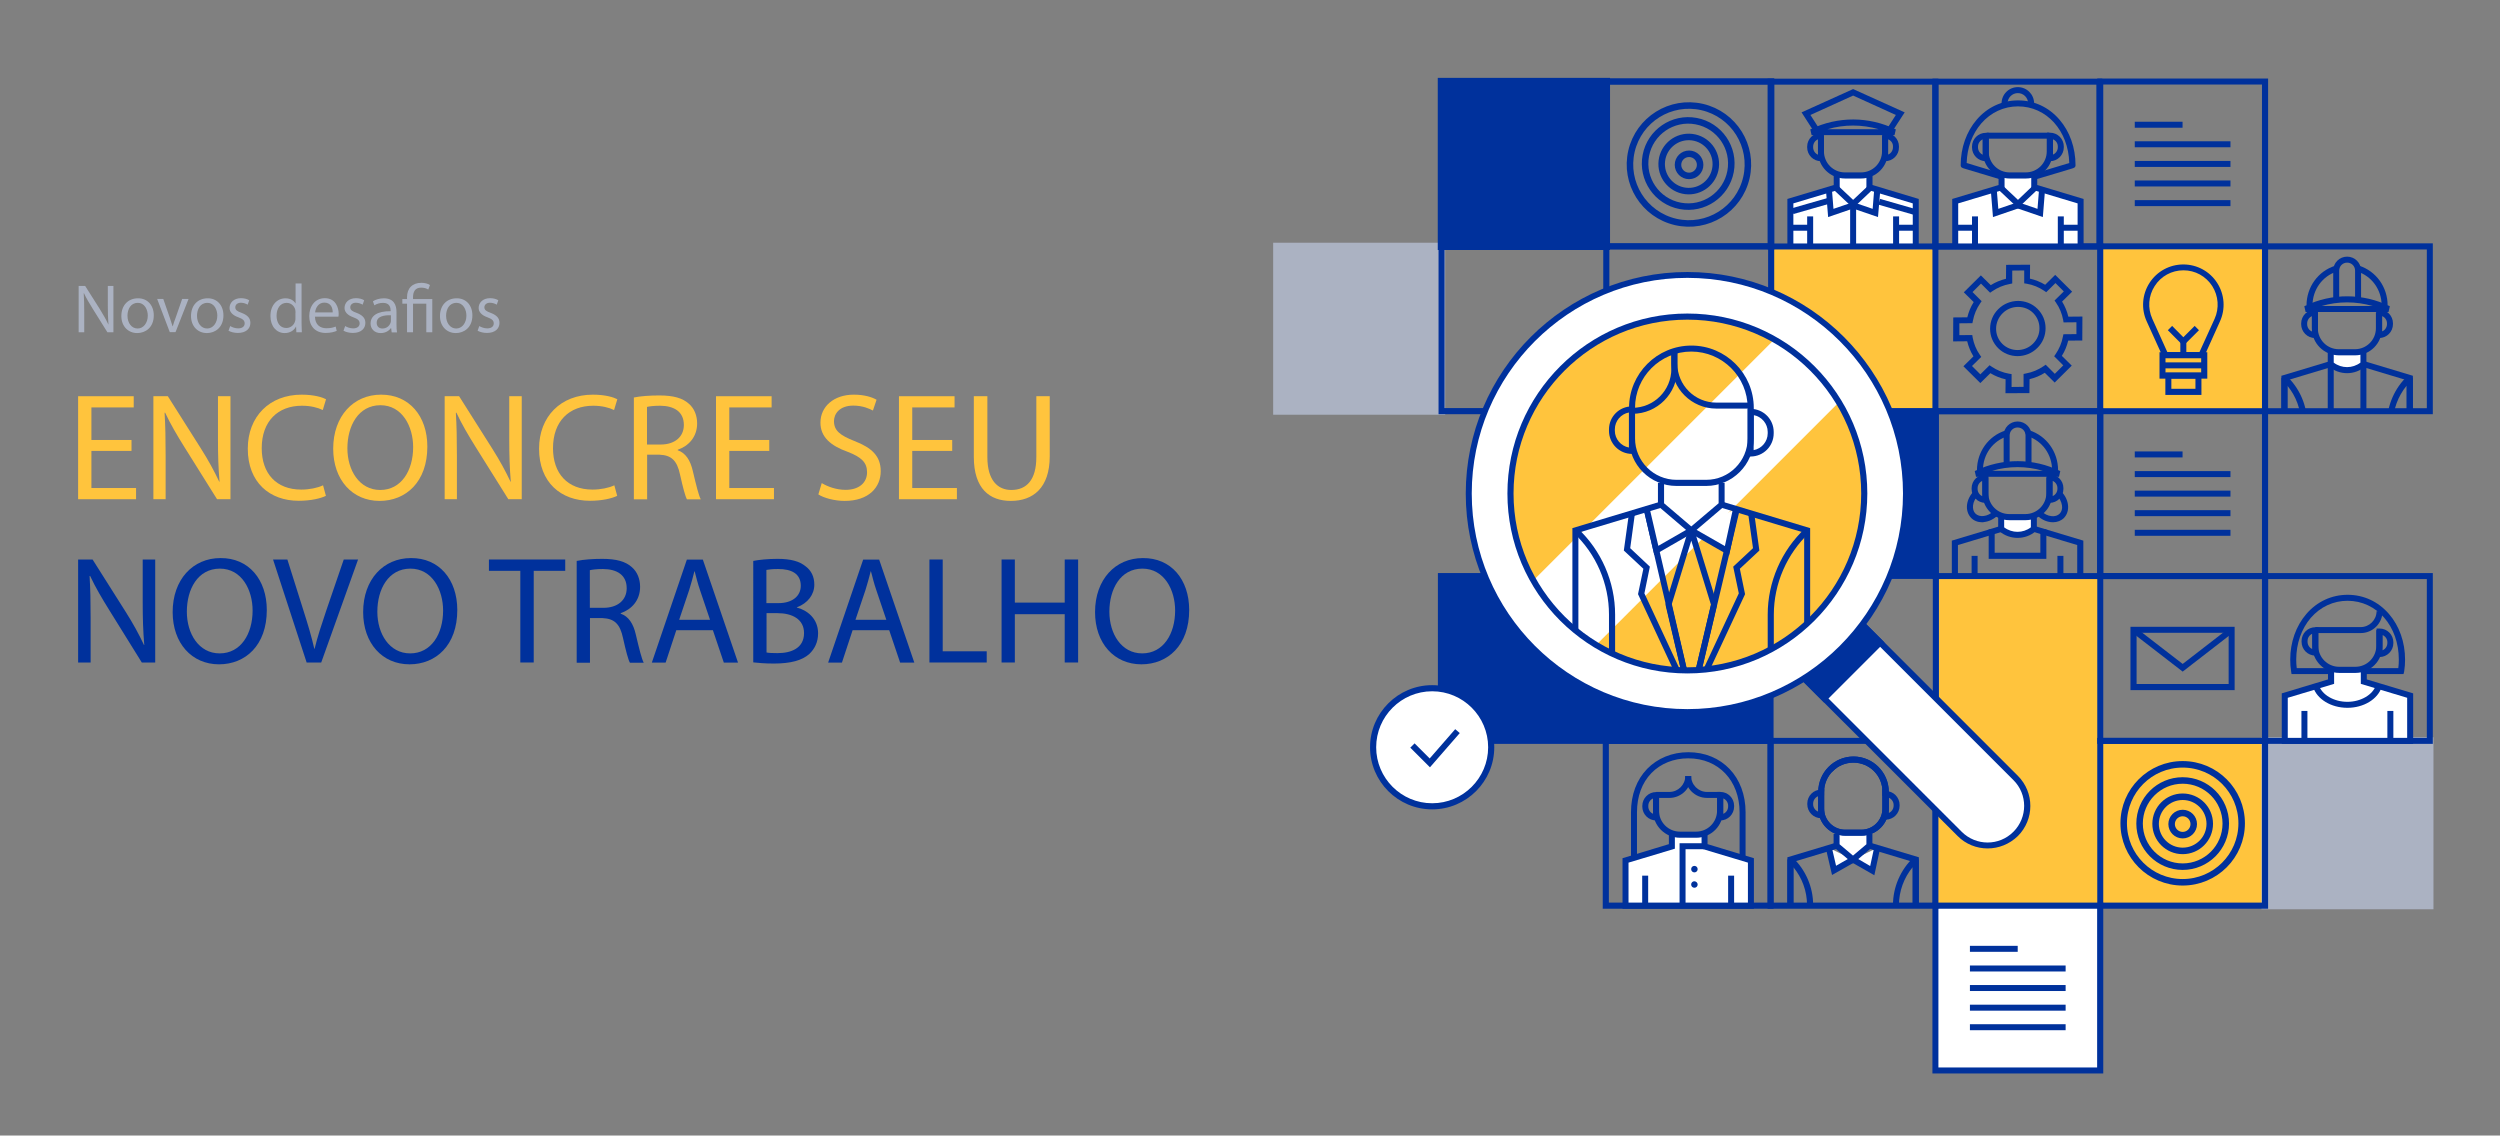 <?xml version="1.0" encoding="utf-8"?>
<!-- Generator: Adobe Illustrator 26.3.1, SVG Export Plug-In . SVG Version: 6.00 Build 0)  -->
<svg version="1.1" xmlns="http://www.w3.org/2000/svg" xmlns:xlink="http://www.w3.org/1999/xlink" x="0px" y="0px"
	 viewBox="0 0 1920 872.1" style="enable-background:new 0 0 1920 872.1;" xml:space="preserve">
<rect x="0" y="0" width="1920" height="872.1" fill="#808080" stroke="none"/>
<style type="text/css">
	.st0{fill:#FFC43D;}
	.st1{fill:#ABB2C2;}
	.st2{fill:#00319C;}
	.st3{fill:#FFFFFF;}
	.st4{fill:none;stroke:#00319C;stroke-width:5;stroke-miterlimit:10;}
	.st5{clip-path:url(#SVGID_00000163043992584199628770000016549284434043358618_);}
	.st6{clip-path:url(#SVGID_00000003797400899084375750000000665447192891367598_);}
	.st7{clip-path:url(#SVGID_00000052072247456583572290000009182152574913728129_);}
	.st8{clip-path:url(#SVGID_00000176018171044366516840000012091459545604602556_);}
	.st9{clip-path:url(#SVGID_00000068649070704049478630000011958742394485003663_);}
	.st10{clip-path:url(#SVGID_00000089567909552967424230000011756734460791297166_);}
	.st11{clip-path:url(#SVGID_00000149382067537714656270000011978859690164243616_);}
	.st12{clip-path:url(#SVGID_00000046299450354531250090000003593016810762266266_);}
</style>
<g id="BACKGROUND">
</g>
<g id="OBJECTS">
	<g>
		<polygon class="st0" points="1613,442.4 1486.7,442.3 1486.4,695.5 1739.5,695.5 1739.5,569 1613,569 		"/>
		<polygon class="st0" points="1359.8,189.3 1359.8,305.2 1359.8,315.8 1486.4,315.8 1486.4,189.3 		"/>
		<rect x="1613" y="189.3" class="st0" width="126.6" height="126.6"/>
		<g>
			
				<rect x="980.5" y="189.2" transform="matrix(6.123234e-17 -1 1 6.123234e-17 791.348 1296.293)" class="st1" width="126.6" height="126.6"/>
			<path class="st1" d="M1109.9,318.5H977.8V186.4h132.1V318.5z M983.3,313h121V192h-121V313z"/>
		</g>
		<g>
			
				<rect x="1739.5" y="569" transform="matrix(6.123234e-17 -1 1 6.123234e-17 1170.567 2435.083)" class="st1" width="126.6" height="126.6"/>
			<path class="st1" d="M1868.9,698.3h-132.1V566.2h132.1V698.3z M1742.3,692.8h121v-121h-121V692.8z"/>
		</g>
		<g>
			<rect x="1106.7" y="442.4" class="st2" width="253.1" height="126.6"/>
			<path class="st2" d="M1362.1,571.3h-257.8V440.1h257.8V571.3z M1109,566.7h248.5V444.7H1109V566.7z"/>
		</g>
		<g>
			
				<rect x="1360.2" y="315.8" transform="matrix(6.123234e-17 -1 1 6.123234e-17 1044.411 1802.496)" class="st2" width="126.6" height="126.6"/>
			<path class="st2" d="M1489.1,444.6h-131.2V313.4h131.2V444.6z M1362.5,440h121.9V318.1h-121.9V440z"/>
		</g>
		<g>
			
				<rect x="1107.1" y="62.6" transform="matrix(6.123234e-17 -1 1 6.123234e-17 1044.487 1296.293)" class="st2" width="126.6" height="126.6"/>
			<path class="st2" d="M1236.5,192h-132.3V59.8h132.3V192z M1110,186.3h120.9V65.5H1110V186.3z"/>
		</g>
		<g>
			<path class="st2" d="M1236,318.1h-131.2V186.9H1236V318.1z M1109.4,313.4h121.9V191.5h-121.9V313.4z"/>
		</g>
		<g>
			<polygon class="st2" points="1489.1,569 1484.4,569 1484.4,443.6 1357.9,358.3 1357.9,188.9 1362.6,188.9 1362.6,355.8 
				1489.1,441.1 			"/>
		</g>
	</g>
	<g>
		<g>
			<path class="st2" d="M1868.4,571.3h-131.2V440.1h131.2V571.3z M1741.9,566.7h121.9V444.7h-121.9V566.7z"/>
		</g>
		<g>
			<g>
				<path class="st2" d="M1845.9,517.7h-30.5v-4.6h26.5c0.3-2.2,0.4-4.3,0.4-6.5c0-25.7-16.9-45.2-39.4-45.2c0,0,0,0,0,0
					c-10.9,0-20.9,4.7-28.2,13.1c-7.2,8.4-11.2,19.8-11.2,32.1c0,2.1,0.1,4.3,0.4,6.5h26.5v4.6h-30.5l-0.3-2c-0.5-3-0.7-6.1-0.7-9.1
					c0-13.4,4.4-25.8,12.4-35.1c8.2-9.5,19.4-14.7,31.7-14.7c0,0,0,0,0,0c12.3,0,23.5,5.2,31.7,14.7c8,9.2,12.4,21.7,12.4,35.1
					c0,3-0.2,6.1-0.7,9.1L1845.9,517.7z"/>
			</g>
			<g>
				<polyline class="st3" points="1790.2,514.5 1790.2,523.5 1754.7,534.2 1754.7,569 1851,569 1851,534.2 1815.4,523.5 
					1815.4,514.5 				"/>
				<polygon class="st2" points="1853.3,571.3 1752.4,571.3 1752.4,532.5 1787.9,521.8 1787.9,514.5 1792.6,514.5 1792.6,525.2 
					1757,535.9 1757,566.7 1848.7,566.7 1848.7,535.9 1813.1,525.2 1813.1,514.5 1817.7,514.5 1817.7,521.8 1853.3,532.5 				"/>
			</g>
			<g>
				<g>
					<rect x="1767.5" y="546" class="st2" width="4.6" height="23"/>
				</g>
				<g>
					<rect x="1833.5" y="546" class="st2" width="4.6" height="23"/>
				</g>
			</g>
			<g>
				<path class="st2" d="M1809,516.8h-12.4c-11.5,0-20.8-9.3-20.8-20.8v-12.1h4.6V496c0,8.9,7.2,16.1,16.1,16.1h12.4
					c8.9,0,16.1-7.2,16.1-16.1v-12.1h4.6V496C1829.8,507.5,1820.5,516.8,1809,516.8z"/>
			</g>
			<g>
				<g>
					<path class="st2" d="M1780.5,503.5h-2.3c-5.9,0-10.6-4.8-10.6-10.6v-0.6c0-5.9,4.8-10.6,10.6-10.6h2.3V503.5z M1775.9,486.7
						c-2.2,0.9-3.7,3.1-3.7,5.6v0.6c0,2.5,1.5,4.7,3.7,5.6V486.7z"/>
				</g>
				<g>
					<path class="st2" d="M1827.5,504.6h-2.3v-21.9h2.3c5.9,0,10.6,4.8,10.6,10.6v0.6C1838.1,499.8,1833.3,504.6,1827.5,504.6z
						 M1829.8,487.7v11.7c2.2-0.9,3.7-3.1,3.7-5.6v-0.6C1833.5,490.8,1832,488.7,1829.8,487.7z"/>
				</g>
			</g>
			<g>
				<path class="st2" d="M1802.8,543.6c-12.5,0-23.4-6.6-26.4-16.1l4.4-1.4c2.4,7.5,11.6,12.9,22,12.9c10.3,0,19.6-5.4,22-12.9
					l4.4,1.4C1826.2,537,1815.3,543.6,1802.8,543.6z"/>
			</g>
			<g>
				<path class="st2" d="M1813,486.2h-34.8v-4.6h34.8c6.7,0,12.2-5.5,12.2-12.2h4.6C1829.8,478.7,1822.3,486.2,1813,486.2z"/>
			</g>
		</g>
	</g>
	<g>
		<g>
			<path class="st2" d="M1741.9,697.9h-131.2V566.7h131.2L1741.9,697.9z M1615.3,693.2h121.9l0-121.9h-121.9V693.2z"/>
		</g>
		<g>
			<g>
				<circle class="st4" cx="1676.3" cy="632.3" r="45.3"/>
				<circle class="st4" cx="1676.3" cy="632.5" r="33.1"/>
				<circle class="st4" cx="1676.3" cy="632.7" r="20.8"/>
				<circle class="st4" cx="1676.3" cy="632.9" r="8.5"/>
			</g>
		</g>
	</g>
	<g>
		<g>
			<path class="st2" d="M1741.9,571.3h-131.2V440.1h131.2V571.3z M1615.3,566.7h121.9V444.7h-121.9V566.7z"/>
		</g>
		<g>
			<g>
				<g>
					<g>
						<g>
							<g>
								<g>
									<g>
										<polygon class="st2" points="1676.3,515.8 1637.2,485.6 1640,481.9 1676.3,509.9 1712.5,481.9 1715.3,485.6 										"/>
									</g>
								</g>
							</g>
						</g>
					</g>
				</g>
				<g>
					<g>
						<g>
							<g>
								<path class="st2" d="M1716.2,530h-80v-48.6h80V530z M1640.9,525.3h70.7V486h-70.7V525.3z"/>
							</g>
						</g>
					</g>
				</g>
			</g>
		</g>
	</g>
	<g>
		<g>
			<path class="st2" d="M1868.4,318.1h-131.2l0-131.2h131.2V318.1z M1741.9,313.5h121.9V191.6h-121.9L1741.9,313.5z"/>
		</g>
		<g>
			<defs>
				<rect id="SVGID_1_" x="1739.5" y="189.3" width="126.6" height="126.6"/>
			</defs>
			<clipPath id="SVGID_00000092428661063031714120000018189863506814180254_">
				<use xlink:href="#SVGID_1_"  style="overflow:visible;"/>
			</clipPath>
			<g style="clip-path:url(#SVGID_00000092428661063031714120000018189863506814180254_);">
				<g>
					<path class="st2" d="M1853,363.6h-100.9v-75l50.5-15.2l50.5,15.2V363.6z M1756.7,359h91.7V292l-45.8-13.8l-45.8,13.8V359z"/>
				</g>
				<g>
					<g>
						<path class="st2" d="M1769.6,363.6h-15.2l-2.3-2.3v-71l3.9-1.7c10.1,9.5,15.9,22.8,15.9,36.7v36L1769.6,363.6z M1756.7,359
							h10.5v-33.7c0-10.7-3.8-21-10.5-29.1V359z"/>
					</g>
					<g>
						<path class="st2" d="M1850.7,363.6h-15.2l-2.3-2.3v-36c0-13.8,5.8-27.2,15.9-36.7l3.9,1.7v71L1850.7,363.6z M1837.8,359h10.5
							v-62.8c-6.7,8.1-10.5,18.5-10.5,29.1V359z"/>
					</g>
				</g>
				<g>
					<path class="st3" d="M1815.1,270.6v9l0,0c-7.3,6.2-17.9,6.2-25.2,0l0,0v-9"/>
					<path class="st2" d="M1802.6,286.6c-5,0-10-1.7-14.1-5.2l-0.8-0.7v-10.1h4.6v7.9c6.1,4.6,14.4,4.6,20.5,0v-7.9h4.6v10.1
						l-0.8,0.7C1812.6,284.8,1807.6,286.6,1802.6,286.6z"/>
				</g>
				<g>
					<path class="st2" d="M1808.7,272.9h-12.4c-11.5,0-20.8-9.3-20.8-20.8V240h4.6v12.1c0,8.9,7.2,16.1,16.1,16.1h12.4
						c8.9,0,16.1-7.2,16.1-16.1V240h4.6v12.1C1829.5,263.6,1820.2,272.9,1808.7,272.9z"/>
				</g>
				<g>
					<g>
						<path class="st2" d="M1780.2,259.6h-2.3c-5.9,0-10.6-4.8-10.6-10.6v-0.6c0-5.9,4.8-10.6,10.6-10.6h2.3V259.6z M1775.6,242.8
							c-2.2,0.9-3.7,3.1-3.7,5.6v0.6c0,2.5,1.5,4.7,3.7,5.6V242.8z"/>
					</g>
					<g>
						<path class="st2" d="M1827.2,259.6h-2.3v-21.9h2.3c5.9,0,10.6,4.8,10.6,10.6v0.6C1837.8,254.8,1833.1,259.6,1827.2,259.6z
							 M1829.5,242.8v11.7c2.2-0.9,3.7-3.1,3.7-5.6v-0.6C1833.2,245.8,1831.7,243.7,1829.5,242.8z"/>
					</g>
				</g>
				<g>
					<path class="st2" d="M1834.4,239.6h-63.7l-1-4.4l0.4-0.2c20.8-10,44.6-9.9,65.3,0.2L1834.4,239.6z M1783,235h39.1
						C1809.3,231.3,1795.8,231.3,1783,235z"/>
				</g>
				<g>
					<path class="st2" d="M1813.3,229.9h-4.6v-22.1c0-3.4-2.7-6.1-6.1-6.1s-6.1,2.7-6.1,6.1v22.1h-4.6v-22.1
						c0-5.9,4.8-10.7,10.7-10.7c5.9,0,10.7,4.8,10.7,10.7V229.9z"/>
				</g>
				<g>
					<polygon class="st2" points="1817.4,351.3 1787.7,351.3 1787.7,280.5 1792.3,280.5 1792.3,346.6 1812.8,346.6 1812.8,280.5 
						1817.4,280.5 					"/>
				</g>
				<g>
					<g>
						<path class="st2" d="M1776,234.6h-4.6c0-14.1,8.9-26.4,22-30.5l3.1-1l-0.1,3.4l-2.2,0l0.6,2C1783.6,212,1776,222.5,1776,234.6
							z"/>
					</g>
					<g>
						<path class="st2" d="M1833.7,234.6h-4.6c0-12.1-7.6-22.6-18.8-26.1l0.6-2h-2.2l0-0.2l0-3.2l3,0.9
							C1824.8,208.2,1833.7,220.4,1833.7,234.6z"/>
					</g>
				</g>
			</g>
		</g>
	</g>
	<g>
		<g>
			<path class="st2" d="M1615.3,318.1h-131.2V187h131.2V318.1z M1488.7,313.5h121.9V191.6h-121.9V313.5z"/>
		</g>
		<g>
			<g>
				<g>
					<path class="st2" d="M1540.2,302l0.1-10.7c-4.1-0.9-8-2.5-11.7-4.7l-7.7,7.6l-13-12.9l7.7-7.6c-2.2-3.6-3.8-7.5-4.8-11.6
						l-10.8,0.1l0.1-18.4l10.8-0.1c1-4.1,2.6-8.1,4.9-11.7l-7.6-7.5l13.1-13l7.6,7.5c3.6-2.3,7.6-3.9,11.7-4.9l0.1-10.7l18.4-0.1
						l-0.1,10.7c4.1,0.9,8,2.5,11.7,4.7l7.7-7.6l13,12.9l-7.7,7.6c2.2,3.6,3.8,7.5,4.8,11.6l10.8-0.1l-0.1,18.4l-10.8,0.1
						c-1,4.1-2.6,8.1-4.9,11.7l7.6,7.5l-13.1,13l-7.6-7.5c-3.6,2.3-7.6,3.9-11.7,4.9l-0.1,10.7L1540.2,302z M1528,280.5l1.6,1.1
						c4,2.7,8.6,4.6,13.4,5.4l1.9,0.3l0,9.9l9.2-0.1l0-9.9l1.9-0.4c4.9-0.9,9.4-2.8,13.5-5.6l1.6-1.1l7,7l6.5-6.5l-7-7l1.1-1.6
						c2.8-4.1,4.7-8.6,5.6-13.4l0.4-1.9l10-0.1l0-9.1l-9.9,0.1l-0.3-1.9c-0.9-4.8-2.7-9.3-5.5-13.3l-1.1-1.6l7.1-7l-6.4-6.4l-7.1,7
						l-1.6-1.1c-4-2.7-8.6-4.6-13.4-5.4l-1.9-0.3l0-9.9l-9.2,0.1l0,9.9l-1.9,0.4c-4.9,0.9-9.4,2.8-13.5,5.6l-1.6,1.1l-7-7l-6.5,6.5
						l7,7l-1.1,1.6c-2.8,4.1-4.7,8.6-5.6,13.4l-0.4,1.9l-10,0.1l0,9.1l9.9-0.1l0.3,1.9c0.9,4.8,2.7,9.3,5.5,13.3l1.1,1.6l-7.1,7
						l6.4,6.4L1528,280.5z M1549.5,273.5c-5.4,0-10.8-2-14.9-6.1c-4-4-6.2-9.2-6.2-14.9c0-5.7,2.2-11.1,6.3-15.1
						c8.3-8.3,21.9-8.4,30.1-0.2c4,4,6.2,9.2,6.2,14.9c0,5.7-2.2,11.1-6.3,15.1l0,0C1560.5,271.4,1555,273.5,1549.5,273.5z
						 M1549.9,235.7c-4.3,0-8.6,1.6-11.9,4.9c-3.2,3.2-5,7.4-5,11.9c0,4.4,1.7,8.5,4.8,11.6c6.5,6.4,17.1,6.3,23.6-0.2
						c3.2-3.2,5-7.4,4.9-11.9c0-4.4-1.7-8.5-4.8-11.6C1558.4,237.3,1554.2,235.7,1549.9,235.7z"/>
				</g>
			</g>
		</g>
	</g>
	<g>
		<g>
			<path class="st2" d="M1741.9,444.7h-131.2V313.5h131.2V444.7z M1615.3,440.1h121.9V318.1h-121.9V440.1z"/>
		</g>
		<g>
			<g>
				<rect x="1639.5" y="346.7" class="st2" width="36.7" height="4.6"/>
			</g>
			<g>
				<rect x="1639.5" y="391.8" class="st2" width="73.5" height="4.6"/>
			</g>
			<g>
				<rect x="1639.5" y="361.8" class="st2" width="73.5" height="4.6"/>
			</g>
			<g>
				<rect x="1639.5" y="406.9" class="st2" width="73.5" height="4.6"/>
			</g>
			<g>
				<rect x="1639.5" y="376.8" class="st2" width="73.5" height="4.6"/>
			</g>
		</g>
	</g>
	<g>
		<g>
			<path class="st2" d="M1741.9,191.5h-131.2V60.3h131.2V191.5z M1615.3,186.9h121.9V64.9h-121.9V186.9z"/>
		</g>
		<g>
			<g>
				<rect x="1639.5" y="93.5" class="st2" width="36.7" height="4.6"/>
			</g>
			<g>
				<rect x="1639.5" y="138.6" class="st2" width="73.5" height="4.6"/>
			</g>
			<g>
				<rect x="1639.5" y="108.5" class="st2" width="73.5" height="4.6"/>
			</g>
			<g>
				<rect x="1639.5" y="153.7" class="st2" width="73.5" height="4.6"/>
			</g>
			<g>
				<rect x="1639.5" y="123.6" class="st2" width="73.5" height="4.6"/>
			</g>
		</g>
	</g>
	<g>
		<g>
			<rect x="1486.4" y="695.5" class="st3" width="126.6" height="126.6"/>
			<path class="st2" d="M1615.3,824.4h-131.2V693.2h131.2V824.4z M1488.7,819.8h121.9V697.9h-121.9V819.8z"/>
		</g>
		<g>
			<g>
				<rect x="1512.9" y="726.4" class="st2" width="36.7" height="4.6"/>
			</g>
			<g>
				<rect x="1512.9" y="771.6" class="st2" width="73.5" height="4.6"/>
			</g>
			<g>
				<rect x="1512.9" y="741.5" class="st2" width="73.5" height="4.6"/>
			</g>
			<g>
				<rect x="1512.9" y="786.6" class="st2" width="73.5" height="4.6"/>
			</g>
			<g>
				<rect x="1512.9" y="756.5" class="st2" width="73.5" height="4.6"/>
			</g>
		</g>
	</g>
	<g>
		<g>
			<path class="st2" d="M1362.6,191.5h-131.2V60.3h131.2V191.5z M1236,186.9h121.9V64.9H1236V186.9z"/>
		</g>
		<g>
			<path class="st2" d="M1362.6,191.5h-131.2V60.3h131.2V191.5z M1236,186.9h121.9V64.9H1236V186.9z"/>
		</g>
		<g>
			<g>
				
					<ellipse transform="matrix(0.225 -0.974 0.974 0.225 882.603 1361.474)" class="st4" cx="1297.2" cy="125.9" rx="45.3" ry="45.3"/>
				
					<ellipse transform="matrix(0.185 -0.983 0.983 0.185 932.598 1377.39)" class="st4" cx="1297.2" cy="126.1" rx="33.1" ry="33.1"/>
				
					<ellipse transform="matrix(0.12 -0.993 0.993 0.12 1015.776 1398.93)" class="st4" cx="1297.2" cy="126.4" rx="20.8" ry="20.8"/>
				<circle class="st4" cx="1297.2" cy="126.6" r="8.5"/>
			</g>
		</g>
	</g>
	<g>
		<g>
			<path class="st2" d="M1488.7,697.9h-131.2V566.7h131.2V697.9z M1362.1,693.2h121.9V571.3h-121.9V693.2z"/>
		</g>
		<g>
			<defs>
				<rect id="SVGID_00000087409323079116170400000004279641582536171924_" x="1359.8" y="569" width="126.6" height="126.6"/>
			</defs>
			<clipPath id="SVGID_00000139986853893758618060000017017431734701348266_">
				<use xlink:href="#SVGID_00000087409323079116170400000004279641582536171924_"  style="overflow:visible;"/>
			</clipPath>
			<g style="clip-path:url(#SVGID_00000139986853893758618060000017017431734701348266_);">
				<g>
					<g>
						<polyline class="st3" points="1423.1,660.2 1408.6,668.5 1404.6,651.2 						"/>
						<polygon class="st2" points="1407,672 1402.3,651.8 1406.8,650.7 1410.1,664.9 1422,658.1 1424.3,662.2 						"/>
					</g>
					<g>
						<polyline class="st3" points="1423.1,660.2 1437.9,668.6 1441.7,651.2 						"/>
						<polygon class="st2" points="1439.5,672.2 1422,662.2 1424.3,658.1 1436.3,665.1 1439.4,650.7 1443.9,651.7 						"/>
					</g>
				</g>
				<g>
					<path class="st2" d="M1473.6,733.4h-100.9v-75l50.5-15.2l50.5,15.2V733.4z M1377.3,728.8h91.7v-66.9l-45.8-13.8l-45.8,13.8
						V728.8z"/>
				</g>
				<g>
					<g>
						<path class="st2" d="M1390.1,733.4H1375l-2.3-2.3v-71l3.9-1.7c10.1,9.5,15.9,22.8,15.9,36.7v36L1390.1,733.4z M1377.3,728.8
							h10.5v-33.7c0-10.7-3.8-21-10.5-29.1V728.8z"/>
					</g>
					<g>
						<path class="st2" d="M1471.3,733.4h-15.2l-2.3-2.3v-36c0-13.8,5.8-27.2,15.9-36.7l3.9,1.7v71L1471.3,733.4z M1458.4,728.8
							h10.5V666c-6.7,8.1-10.5,18.5-10.5,29.1V728.8z"/>
					</g>
				</g>
				<g>
					<polyline class="st3" points="1435.7,640.4 1435.7,649.4 1423.1,660.2 1410.5,649.4 1410.5,640.4 					"/>
					<polygon class="st2" points="1423.1,663.2 1408.2,650.5 1408.2,640.4 1412.8,640.4 1412.8,648.4 1423.1,657.1 1433.4,648.4 
						1433.4,640.4 1438,640.4 1438,650.5 					"/>
				</g>
				<g>
					<path class="st2" d="M1429.7,641.8h-12.4c-11.5,0-20.9-9.4-20.9-20.9v-12.8c0-14.9,12.2-27.1,27.1-27.1
						c14.9,0,27.1,12.2,27.1,27.1v12.8C1450.5,632.5,1441.2,641.8,1429.7,641.8z M1423.4,585.7c-12.4,0-22.5,10.1-22.5,22.5v12.8
						c0,9,7.3,16.2,16.2,16.2h12.4c9,0,16.2-7.3,16.2-16.2v-12.8C1445.9,595.8,1435.8,585.7,1423.4,585.7z"/>
				</g>
				<g>
					<g>
						<path class="st2" d="M1401,628.4h-2.3c-5.9,0-10.7-4.8-10.7-10.7v-0.6c0-5.9,4.8-10.7,10.7-10.7h2.3V628.4z M1396.3,611.5
							c-2.2,0.9-3.8,3.1-3.8,5.6v0.6c0,2.5,1.6,4.7,3.8,5.6V611.5z"/>
					</g>
					<g>
						<path class="st2" d="M1448.2,629.5h-2.3v-22h2.3c5.9,0,10.7,4.8,10.7,10.7v0.6C1458.9,624.7,1454.1,629.5,1448.2,629.5z
							 M1450.5,612.6v11.8c2.2-0.9,3.8-3.1,3.8-5.6v-0.6C1454.3,615.7,1452.7,613.5,1450.5,612.6z"/>
					</g>
				</g>
				<g>
					<defs>
						<path id="SVGID_00000062888652598726564680000001126143847578866560_" d="M1429.7,641.8h-12.4c-11.5,0-20.9-9.4-20.9-20.9
							v-12.8c0-14.9,12.2-27.1,27.1-27.1c14.9,0,27.1,12.2,27.1,27.1v12.8C1450.5,632.5,1441.2,641.8,1429.7,641.8z M1423.4,585.7
							c-12.4,0-22.5,10.1-22.5,22.5v12.8c0,9,7.3,16.2,16.2,16.2h12.4c9,0,16.2-7.3,16.2-16.2v-12.8
							C1445.9,595.8,1435.8,585.7,1423.4,585.7z"/>
					</defs>
					<use xlink:href="#SVGID_00000062888652598726564680000001126143847578866560_"  style="overflow:visible;fill:#00319C;"/>
					<clipPath id="SVGID_00000029033937258702659080000005001500131116687291_">
						<use xlink:href="#SVGID_00000062888652598726564680000001126143847578866560_"  style="overflow:visible;"/>
					</clipPath>
					<g style="clip-path:url(#SVGID_00000029033937258702659080000005001500131116687291_);">
						<g>
							<g>
								
									<rect x="1425" y="576.9" transform="matrix(0.428 -0.904 0.904 0.428 274.498 1633.517)" class="st2" width="4.6" height="46.1"/>
							</g>
							<g>
								<path class="st2" d="M1397.1,611.2v-4.6c6.6,0,12.5-4.2,14.5-10.6l0.2-0.8l4.4,1.4l-0.2,0.8
									C1413.3,605.7,1405.7,611.2,1397.1,611.2z"/>
							</g>
						</g>
					</g>
				</g>
			</g>
		</g>
	</g>
	<g>
		<g>
			<defs>
				<rect id="SVGID_00000042706531603485701670000015330573713510129830_" x="1486.4" y="62.7" width="125.9" height="126.6"/>
			</defs>
			<clipPath id="SVGID_00000083046597761713977990000009920731850824691100_">
				<use xlink:href="#SVGID_00000042706531603485701670000015330573713510129830_"  style="overflow:visible;"/>
			</clipPath>
			<g style="clip-path:url(#SVGID_00000083046597761713977990000009920731850824691100_);">
				<g>
					<path class="st2" d="M1563,137.9l-1.3-4.4c6.6-2,22.4-6.7,27.5-8.3c-0.7-24.9-17.4-43.5-39.4-43.5c0,0,0,0,0,0
						c-10.9,0-20.9,4.7-28.2,13.1c-6.9,8-10.9,18.7-11.2,30.4c5.1,1.5,20.8,6.3,27.5,8.3l-1.3,4.4l-14.6-4.4c-3.6-1.1-7.3-2.2-10-3
						l-3.3-1c-1.7-0.5-2.9-0.9-2.9-2.6c0-13.4,4.4-25.8,12.4-35.1c8.2-9.5,19.4-14.7,31.7-14.7c0,0,0,0,0,0
						c12.3,0,23.5,5.2,31.7,14.7c8,9.2,12.4,21.7,12.4,35.1c0,1.7-1.2,2.1-2.9,2.6l-3.3,1c-2.7,0.8-6.4,1.9-10,3L1563,137.9z"/>
				</g>
				<g>
					<polyline class="st3" points="1537.2,134.8 1537.2,143.8 1501.6,154.5 1501.6,225.5 1597.9,225.5 1597.9,154.5 1562.3,143.8 
						1562.3,134.8 					"/>
					<polygon class="st2" points="1600.2,227.8 1499.3,227.8 1499.3,152.8 1534.9,142.1 1534.9,134.8 1539.5,134.8 1539.5,145.5 
						1503.9,156.2 1503.9,223.2 1595.6,223.2 1595.6,156.2 1560,145.5 1560,134.8 1564.6,134.8 1564.6,142.1 1600.2,152.8 					"/>
				</g>
				<g>
					<g>
						<rect x="1514.5" y="166.2" class="st2" width="4.6" height="59.2"/>
					</g>
					<g>
						<rect x="1580.4" y="166.2" class="st2" width="4.6" height="59.2"/>
					</g>
				</g>
				<g>
					<path class="st2" d="M1555.9,137.1h-12.4c-11.5,0-20.8-9.3-20.8-20.8v-12.1h4.6v12.1c0,8.9,7.2,16.1,16.1,16.1h12.4
						c8.9,0,16.1-7.2,16.1-16.1v-12.1h4.6v12.1C1576.7,127.8,1567.4,137.1,1555.9,137.1z"/>
				</g>
				<g>
					<g>
						<path class="st2" d="M1527.4,123.8h-2.3c-5.9,0-10.6-4.8-10.6-10.6v-0.6c0-5.9,4.8-10.6,10.6-10.6h2.3V123.8z M1522.8,107
							c-2.2,0.9-3.7,3.1-3.7,5.6v0.6c0,2.5,1.5,4.7,3.7,5.6V107z"/>
					</g>
					<g>
						<path class="st2" d="M1574.4,123.8h-2.3v-21.9h2.3c5.9,0,10.6,4.8,10.6,10.6v0.6C1585,119,1580.3,123.8,1574.4,123.8z
							 M1576.7,107v11.7c2.2-0.9,3.7-3.1,3.7-5.6v-0.6C1580.4,110,1578.9,107.9,1576.7,107z"/>
					</g>
				</g>
				<g>
					<polygon class="st2" points="1549.8,159.8 1534.4,145.3 1537.6,142 1549.8,153.5 1561.9,142 1565.1,145.3 					"/>
				</g>
				<g>
					<g>
						<rect x="1501" y="172.6" class="st2" width="15.2" height="4.6"/>
					</g>
					<g>
						<rect x="1583.3" y="172.6" class="st2" width="15.2" height="4.6"/>
					</g>
				</g>
				<g>
					<g>
						<polygon class="st2" points="1530.6,166.7 1528.9,145.7 1533.5,145.4 1534.7,160.4 1549,155.5 1550.5,159.9 						"/>
					</g>
					<g>
						<polygon class="st2" points="1568.9,166.7 1549,159.9 1550.5,155.5 1564.8,160.4 1566,145.4 1570.6,145.7 						"/>
					</g>
				</g>
				<g>
					<rect x="1525.8" y="101.9" class="st2" width="47.9" height="4.6"/>
				</g>
				<g>
					<path class="st2" d="M1562.2,79.4h-4.6c0-4.3-3.5-7.9-7.9-7.9c-4.3,0-7.9,3.5-7.9,7.9h-4.6c0-6.9,5.6-12.5,12.5-12.5
						C1556.6,66.9,1562.2,72.5,1562.2,79.4z"/>
				</g>
			</g>
		</g>
		<g>
			<path class="st2" d="M1614.6,191.6h-130.5V60.4l130.5,0V191.6z M1488.7,187H1610V65l-121.3,0V187z"/>
		</g>
	</g>
	<g>
		<g>
			<path class="st2" d="M1362.1,697.9h-131.2V566.7h131.2V697.9z M1235.6,693.2h121.9V571.3h-121.9V693.2z"/>
		</g>
		<g>
			<g>
				<path class="st2" d="M1340.6,658.9h-4.6v-35c0-24.4-16.2-41.5-39.4-41.5c0,0,0,0,0,0c-11.2,0-21.2,4-28.3,11.3
					c-7.3,7.5-11.1,18-11.1,30.1v35h-4.6v-35c0-13.4,4.3-24.9,12.4-33.3c8-8.2,19.2-12.8,31.6-12.8c0,0,0,0,0,0
					c25.9,0,44,19,44,46.1V658.9z"/>
			</g>
			<g>
				<polyline class="st3" points="1284,641 1284,650.1 1248.4,660.8 1248.4,695.5 1344.7,695.5 1344.7,660.8 1309.1,650.1 
					1309.1,641 				"/>
				<polygon class="st2" points="1347,697.9 1246.1,697.9 1246.1,659.1 1281.7,648.3 1281.7,641 1286.3,641 1286.3,651.8 
					1250.7,662.5 1250.7,693.2 1342.4,693.2 1342.4,662.5 1306.8,651.8 1306.8,641 1311.4,641 1311.4,648.3 1347,659.1 				"/>
			</g>
			<g>
				<g>
					<rect x="1261.2" y="672.5" class="st2" width="4.6" height="23"/>
				</g>
				<g>
					<rect x="1327.2" y="672.5" class="st2" width="4.6" height="23"/>
				</g>
			</g>
			<g>
				<path class="st2" d="M1302.7,643.4h-12.4c-11.5,0-20.8-9.3-20.8-20.8v-12.1h4.6v12.1c0,8.9,7.2,16.1,16.1,16.1h12.4
					c8.9,0,16.1-7.2,16.1-16.1v-12.1h4.6v12.1C1323.5,634,1314.2,643.4,1302.7,643.4z"/>
			</g>
			<g>
				<g>
					<path class="st2" d="M1274.2,630.1h-2.3c-5.9,0-10.6-4.8-10.6-10.6v-0.6c0-5.9,4.8-10.6,10.6-10.6h2.3V630.1z M1269.6,613.2
						c-2.2,0.9-3.7,3.1-3.7,5.6v0.6c0,2.5,1.5,4.7,3.7,5.6V613.2z"/>
				</g>
				<g>
					<path class="st2" d="M1321.2,630.1h-2.3v-21.9h2.3c5.9,0,10.6,4.8,10.6,10.6v0.6C1331.8,625.3,1327.1,630.1,1321.2,630.1z
						 M1323.5,613.2V625c2.2-0.9,3.7-3.1,3.7-5.6v-0.6C1327.2,616.3,1325.7,614.1,1323.5,613.2z"/>
				</g>
			</g>
			<g>
				<path class="st2" d="M1282.1,612.8h-10.2v-4.6h10.2c6.7,0,12.2-5.5,12.2-12.2h4.6C1298.9,605.2,1291.3,612.8,1282.1,612.8z"/>
			</g>
			<g>
				<path class="st2" d="M1321.2,612.8H1311c-9.3,0-16.8-7.5-16.8-16.8h4.6c0,6.7,5.5,12.2,12.2,12.2h10.2V612.8z"/>
			</g>
			<g>
				<polygon class="st2" points="1294.5,695.5 1289.9,695.5 1289.9,647.6 1308.9,647.6 1308.9,652.2 1294.5,652.2 				"/>
			</g>
			<g>
				<path class="st2" d="M1303.8,667.5c0,1.4-1.1,2.5-2.5,2.5c-1.4,0-2.5-1.1-2.5-2.5c0-1.4,1.1-2.5,2.5-2.5
					C1302.7,665,1303.8,666.1,1303.8,667.5z"/>
				<path class="st2" d="M1303.8,679.3c0,1.4-1.1,2.5-2.5,2.5c-1.4,0-2.5-1.1-2.5-2.5s1.1-2.5,2.5-2.5
					C1302.7,676.9,1303.8,678,1303.8,679.3z"/>
			</g>
		</g>
	</g>
	<g>
		<g>
			<defs>
				<rect id="SVGID_00000064341770907145648750000007178787129924242083_" x="1359.8" y="62.7" width="126.6" height="126.6"/>
			</defs>
			<clipPath id="SVGID_00000096771967483377117890000012517972331764185221_">
				<use xlink:href="#SVGID_00000064341770907145648750000007178787129924242083_"  style="overflow:visible;"/>
			</clipPath>
			<g style="clip-path:url(#SVGID_00000096771967483377117890000012517972331764185221_);">
				<g>
					<polyline class="st3" points="1410.6,134.8 1410.6,143.8 1375,154.5 1375,225.5 1471.3,225.5 1471.3,154.5 1435.8,143.8 
						1435.8,134.8 					"/>
					<polygon class="st2" points="1473.6,227.8 1372.7,227.8 1372.7,152.8 1408.3,142.1 1408.3,134.8 1412.9,134.8 1412.9,145.5 
						1377.3,156.2 1377.3,223.2 1469,223.2 1469,156.2 1433.4,145.5 1433.4,134.8 1438.1,134.8 1438.1,142.1 1473.6,152.8 					"/>
				</g>
				<g>
					<g>
						<rect x="1387.9" y="166.2" class="st2" width="4.6" height="59.2"/>
					</g>
					<g>
						<rect x="1453.9" y="166.2" class="st2" width="4.6" height="59.2"/>
					</g>
				</g>
				<g>
					<polygon class="st2" points="1423.2,159.8 1407.8,145.3 1411,142 1423.2,153.5 1435.4,142 1438.5,145.3 					"/>
				</g>
				<g>
					<g>
						<rect x="1374.5" y="172.6" class="st2" width="15.2" height="4.6"/>
					</g>
					<g>
						<rect x="1456.7" y="172.6" class="st2" width="15.2" height="4.6"/>
					</g>
				</g>
				<g>
					<g>
						<polygon class="st2" points="1404,166.7 1402.3,145.7 1406.9,145.4 1408.1,160.4 1422.4,155.5 1423.9,159.9 						"/>
					</g>
					<g>
						<polygon class="st2" points="1442.3,166.7 1422.4,159.9 1423.9,155.5 1438.2,160.4 1439.4,145.4 1444.1,145.7 						"/>
					</g>
				</g>
				<g>
					<path class="st2" d="M1429.4,137.1H1417c-11.5,0-20.8-9.3-20.8-20.8v-12.1h4.6v12.1c0,8.9,7.2,16.1,16.1,16.1h12.4
						c8.9,0,16.1-7.2,16.1-16.1v-12.1h4.6v12.1C1450.1,127.8,1440.8,137.1,1429.4,137.1z"/>
				</g>
				<g>
					<g>
						<path class="st2" d="M1400.8,123.8h-2.3c-5.9,0-10.6-4.8-10.6-10.6v-0.6c0-5.9,4.8-10.6,10.6-10.6h2.3V123.8z M1396.2,107
							c-2.2,0.9-3.7,3.1-3.7,5.6v0.6c0,2.5,1.5,4.7,3.7,5.6V107z"/>
					</g>
					<g>
						<path class="st2" d="M1447.8,123.8h-2.3v-21.9h2.3c5.9,0,10.6,4.8,10.6,10.6v0.6C1458.5,119,1453.7,123.8,1447.8,123.8z
							 M1450.1,107v11.7c2.2-0.9,3.7-3.1,3.7-5.6v-0.6C1453.9,110,1452.3,107.9,1450.1,107z"/>
					</g>
				</g>
				<g>
					<path class="st2" d="M1455,103.8h-63.7l-1-4.4l0.4-0.2c20.8-10,44.6-9.9,65.3,0.2L1455,103.8z M1403.6,99.2h39.1
						C1429.9,95.5,1416.4,95.5,1403.6,99.2z"/>
				</g>
				<g>
					<g>
						<polygon class="st2" points="1453.9,100 1450.1,97.5 1456,88.3 1423.2,73.4 1390.4,88.3 1396.3,97.5 1392.4,100 1383.6,86.3 
							1423.2,68.4 1462.8,86.3 						"/>
					</g>
				</g>
				<g>
					
						<rect x="1376.4" y="156.2" transform="matrix(0.961 -0.276 0.276 0.961 10.226 389.741)" class="st2" width="28.7" height="4.6"/>
				</g>
				<g>
					
						<rect x="1454.4" y="144.1" transform="matrix(0.276 -0.961 0.961 0.276 902.656 1515.061)" class="st2" width="4.6" height="28.7"/>
				</g>
				<g>
					<rect x="1420.9" y="157.7" class="st2" width="4.6" height="65.4"/>
				</g>
			</g>
		</g>
		<g>
			<path class="st2" d="M1488.7,191.6h-131.2V60.4l131.2,0V191.6z M1362.1,187h121.9V65l-121.9,0V187z"/>
		</g>
	</g>
	<g>
		<g>
			<path class="st2" d="M1615.3,444.7h-131.2V313.5h131.2V444.7z M1488.7,440.1h121.9V318.1h-121.9V440.1z"/>
		</g>
		<g>
			<defs>
				<rect id="SVGID_00000168111022170487233390000002805445092168835511_" x="1486.4" y="315.8" width="126.6" height="126.6"/>
			</defs>
			<clipPath id="SVGID_00000059297152671234040250000013674023719136762253_">
				<use xlink:href="#SVGID_00000168111022170487233390000002805445092168835511_"  style="overflow:visible;"/>
			</clipPath>
			<g style="clip-path:url(#SVGID_00000059297152671234040250000013674023719136762253_);">
				<g>
					<path class="st2" d="M1599.9,490.2H1499v-75l50.5-15.2l50.5,15.2V490.2z M1503.6,485.5h91.7v-66.9l-45.8-13.8l-45.8,13.8V485.5
						z"/>
				</g>
				<g>
					<g>
						<polygon class="st2" points="1516.5,490.2 1501.3,490.2 1501.3,485.5 1514.2,485.5 1514.2,426.9 1518.8,426.9 1518.8,487.8 
													"/>
					</g>
					<g>
						<polygon class="st2" points="1597.6,490.2 1582.4,490.2 1580.1,487.8 1580.1,426.9 1584.7,426.9 1584.7,485.5 1597.6,485.5 
													"/>
					</g>
				</g>
				<g>
					<path class="st3" d="M1562,397.1v9l0,0c-7.3,6.2-17.9,6.2-25.2,0l0,0v-9"/>
					<path class="st2" d="M1549.5,413.1c-5,0-10-1.7-14.1-5.2l-0.8-0.7v-10.1h4.6v7.9c6.1,4.6,14.4,4.6,20.5,0v-7.9h4.6v10.1
						l-0.8,0.7C1559.5,411.4,1554.5,413.1,1549.5,413.1z"/>
				</g>
				<g>
					<path class="st2" d="M1555.6,399.5h-12.4c-11.5,0-20.8-9.3-20.8-20.8v-12.1h4.6v12.1c0,8.9,7.2,16.1,16.1,16.1h12.4
						c8.9,0,16.1-7.2,16.1-16.1v-12.1h4.6v12.1C1576.4,390.1,1567.1,399.5,1555.6,399.5z"/>
				</g>
				<g>
					<g>
						<path class="st2" d="M1527.1,386.2h-2.3c-5.9,0-10.6-4.8-10.6-10.6v-0.6c0-5.9,4.8-10.6,10.6-10.6h2.3V386.2z M1522.5,369.3
							c-2.2,0.9-3.7,3.1-3.7,5.6v0.6c0,2.5,1.5,4.7,3.7,5.6V369.3z"/>
					</g>
					<g>
						<path class="st2" d="M1574.1,386.2h-2.3v-21.9h2.3c5.9,0,10.6,4.8,10.6,10.6v0.6C1584.7,381.4,1580,386.2,1574.1,386.2z
							 M1576.4,369.3v11.7c2.2-0.9,3.7-3.1,3.7-5.6v-0.6C1580.1,372.4,1578.6,370.2,1576.4,369.3z"/>
					</g>
				</g>
				<g>
					<path class="st2" d="M1581.3,366.2h-63.7l-1-4.4l0.4-0.2c20.8-10,44.6-9.9,65.3,0.2L1581.3,366.2z M1529.9,361.6h39.1
						C1556.2,357.8,1542.7,357.8,1529.9,361.6z"/>
				</g>
				<g>
					<path class="st2" d="M1560.2,356.5h-4.6v-22.1c0-3.4-2.7-6.1-6.1-6.1s-6.1,2.7-6.1,6.1v22.1h-4.6v-22.1
						c0-5.9,4.8-10.7,10.7-10.7c5.9,0,10.7,4.8,10.7,10.7V356.5z"/>
				</g>
				<g>
					<g>
						<path class="st2" d="M1522.9,361.1h-4.6c0-14.1,8.9-26.4,22-30.5l3-0.9l0,3.4l-2.2,0l0.6,2
							C1530.5,338.5,1522.9,349,1522.9,361.1z"/>
					</g>
					<g>
						<path class="st2" d="M1580.6,361.1h-4.6c0-12.1-7.6-22.6-18.8-26.1l0.6-2h-2.2l0-0.2l0-3.2l3,0.9
							C1571.7,334.7,1580.6,347,1580.6,361.1z"/>
					</g>
				</g>
				<g>
					<polygon class="st2" points="1571.6,429.2 1527.3,429.2 1527.3,406.5 1531.9,406.5 1531.9,424.5 1567,424.5 1567,406.5 
						1571.6,406.5 					"/>
				</g>
				<g>
					<g>
						<path class="st2" d="M1522.2,401.1c-3.3,0-6.3-1.2-8.4-3.4c-2.5-2.6-3.6-6.2-3.1-10.2c0.5-3.8,2.4-7.5,5.4-10.4l3.2,3.3
							c-2.2,2.2-3.7,4.9-4,7.7c-0.3,2.5,0.3,4.8,1.8,6.3c1.5,1.5,3.8,2.2,6.3,1.9c2.8-0.3,5.5-1.7,7.8-3.9l3.2,3.3
							c-3,2.9-6.7,4.8-10.5,5.2C1523.3,401.1,1522.8,401.1,1522.2,401.1z"/>
					</g>
					<g>
						<path class="st2" d="M1576.7,401.1c-0.5,0-1.1,0-1.7-0.1c-3.8-0.4-7.5-2.3-10.5-5.2l3.2-3.3c2.2,2.2,5,3.6,7.8,3.9
							c2.6,0.3,4.8-0.4,6.3-1.9c1.5-1.5,2.2-3.8,1.8-6.3c-0.4-2.8-1.8-5.5-4-7.7l3.2-3.3c3,2.9,4.9,6.6,5.4,10.4
							c0.5,4-0.6,7.6-3.1,10.2C1583,399.9,1580,401.1,1576.7,401.1z"/>
					</g>
				</g>
			</g>
		</g>
	</g>
	<g>
		<g>
			<path class="st2" d="M1695.2,290.8h-36.7v-20.3h36.7V290.8z M1663.1,286.1h27.4v-11.1h-27.4V286.1z"/>
		</g>
		<g>
			<path class="st2" d="M1692.2,275.1h-30.7l-12.8-28.2c-4.4-9.6-3.6-20.7,2.1-29.6c5.7-8.9,15.5-14.2,26-14.2s20.3,5.3,26,14.2
				c5.7,8.9,6.5,20,2.1,29.6L1692.2,275.1z M1664.5,270.4h24.7l11.6-25.5c3.7-8.2,3-17.6-1.8-25.2c-4.9-7.6-13.1-12.1-22.1-12.1
				s-17.3,4.5-22.1,12.1c-4.9,7.6-5.5,17-1.8,25.2L1664.5,270.4z"/>
		</g>
		<g>
			<polygon class="st2" points="1676.8,265.6 1664.9,253.6 1668.2,250.3 1676.8,259 1685.5,250.3 1688.8,253.6 			"/>
		</g>
		<g>
			<rect x="1674.5" y="262.3" class="st2" width="4.6" height="11.6"/>
		</g>
		<g>
			<path class="st2" d="M1690.7,303.3H1663v-17.1h27.7V303.3z M1667.6,298.6h18.5v-7.9h-18.5V298.6z"/>
		</g>
		<g>
			<rect x="1662.6" y="278.3" class="st2" width="28.6" height="4.6"/>
		</g>
	</g>
	<g>
		<g>
			<path class="st3" d="M1548,640.4L1548,640.4c-11.9,11.9-31.1,11.9-43,0L1370.5,506l43-43L1548,597.4
				C1559.9,609.3,1559.9,628.5,1548,640.4z"/>
			<path class="st2" d="M1526.5,651.6c-8.4,0-16.8-3.2-23.1-9.6L1367.3,506l46.3-46.3l136.1,136.1c12.8,12.8,12.8,33.5,0,46.3
				C1543.2,648.4,1534.9,651.6,1526.5,651.6z M1373.8,506l132.8,132.8c11,11,28.8,11,39.7,0c11-11,11-28.8,0-39.7l-132.8-132.8
				L1373.8,506z"/>
		</g>
		<g>
			
				<rect x="1376.9" y="478.1" transform="matrix(0.707 -0.707 0.707 0.707 58.855 1141.445)" class="st2" width="60.8" height="43.1"/>
			<path class="st2" d="M1401,539.7l-33.7-33.7l46.3-46.3l33.7,33.7L1401,539.7z M1373.8,506l27.2,27.2l39.7-39.7l-27.2-27.2
				L1373.8,506z"/>
		</g>
		<g>
			<g>
				
					<ellipse transform="matrix(0.707 -0.707 0.707 0.707 111.526 1027.331)" class="st3" cx="1295.9" cy="379" rx="167.9" ry="167.9"/>
				<path class="st2" d="M1295.9,549.3c-93.9,0-170.2-76.4-170.2-170.2c0-93.9,76.4-170.2,170.2-170.2s170.2,76.4,170.2,170.2
					C1466.1,472.9,1389.7,549.3,1295.9,549.3z M1295.9,213.4c-91.3,0-165.6,74.3-165.6,165.6s74.3,165.6,165.6,165.6
					c91.3,0,165.6-74.3,165.6-165.6S1387.2,213.4,1295.9,213.4z"/>
			</g>
			<circle class="st0" cx="1295.9" cy="379" r="135.9"/>
			<path class="st3" d="M1362.7,260.7l-185.1,185.1c11.5,20.4,28.2,37.5,48.2,49.6l186.5-186.5
				C1400.2,288.9,1383.1,272.3,1362.7,260.7z"/>
			<g>
				<path class="st2" d="M1295.9,517.2c-76.2,0-138.2-62-138.2-138.2c0-76.2,62-138.2,138.2-138.2c76.2,0,138.2,62,138.2,138.2
					C1434,455.2,1372,517.2,1295.9,517.2z M1295.9,245.5c-73.6,0-133.5,59.9-133.5,133.5c0,73.6,59.9,133.5,133.5,133.5
					s133.5-59.9,133.5-133.5C1429.4,305.4,1369.5,245.5,1295.9,245.5z"/>
			</g>
			<g>
				<defs>
					<circle id="SVGID_00000148645394922205556650000007045310226757710991_" cx="1295.9" cy="379" r="135.9"/>
				</defs>
				<clipPath id="SVGID_00000014611031503505393830000012132738376168739469_">
					<use xlink:href="#SVGID_00000148645394922205556650000007045310226757710991_"  style="overflow:visible;"/>
				</clipPath>
				<g style="clip-path:url(#SVGID_00000014611031503505393830000012132738376168739469_);">
					<g>
						<polygon class="st2" points="1298.9,548.6 1262.4,391.4 1266.9,390.3 1298.9,528.4 1331.8,389.6 1336.3,390.7 						"/>
					</g>
					<g>
						<g>
							<polyline class="st3" points="1298.9,407.3 1272,422.7 1264.6,390.8 							"/>
							<polygon class="st2" points="1270.5,426.3 1262.4,391.4 1266.9,390.3 1273.6,419.2 1297.8,405.3 1300.1,409.3 							"/>
						</g>
						<g>
							<polyline class="st3" points="1298.9,407.3 1326.3,423 1333.2,390.8 							"/>
							<polygon class="st2" points="1327.9,426.6 1297.8,409.3 1300.1,405.3 1324.7,419.4 1331,390.4 1335.5,391.3 							"/>
						</g>
					</g>
					<g>
						<path class="st2" d="M1390.2,540.8h-182.6V405.6l91.3-27.5l91.3,27.5V540.8z M1212.2,536.2h173.4V409.1l-86.7-26.1l-86.7,26.1
							V536.2z"/>
					</g>
					<g>
						<g>
							<path class="st2" d="M1240.3,538.5h-4.6V472c0-23.8-9.9-46.7-27.3-62.9l3.2-3.4c18.3,17.1,28.8,41.3,28.8,66.3V538.5z"/>
						</g>
						<g>
							<path class="st2" d="M1362.2,538.5h-4.6V472c0-25,10.5-49.2,28.8-66.3l3.2,3.4c-17.3,16.2-27.3,39.2-27.3,62.9V538.5z"/>
						</g>
					</g>
					<g>
						<polyline class="st3" points="1322.2,370.8 1322.2,387.5 1298.9,407.3 1275.7,387.5 1275.7,370.8 						"/>
						<polygon class="st2" points="1298.9,410.4 1273.3,388.6 1273.3,370.9 1278,370.9 1278,386.5 1298.9,404.3 1319.9,386.5 
							1319.9,370.9 1324.5,370.9 1324.5,388.6 						"/>
					</g>
					<g>
						<path class="st2" d="M1296.7,539.1l-17.5-74.2l0-1.2l17.5-57h4.4l17.5,57l0,1.2l-17.5,74.2H1296.7z M1283.8,464.4l15.1,64.1
							l15.1-64.1l-15.1-49.2L1283.8,464.4z"/>
					</g>
					<g>
						<path class="st2" d="M1310.4,373.2h-22.9c-20.1,0-36.4-16.3-36.4-36.4v-23.5c0-26.4,21.5-47.9,47.9-47.9s47.9,21.5,47.9,47.9
							v23.5C1346.8,356.8,1330.4,373.2,1310.4,373.2z M1298.9,270c-23.8,0-43.2,19.4-43.2,43.2v23.5c0,17.5,14.3,31.8,31.8,31.8
							h22.9c17.5,0,31.8-14.3,31.8-31.8v-23.5C1342.2,289.4,1322.8,270,1298.9,270z"/>
					</g>
					<g>
						<g>
							<path class="st2" d="M1255.7,348.6h-2.3c-9.8,0-17.7-8-17.7-17.7v-1.1c0-9.8,7.9-17.7,17.7-17.7h2.3V348.6z M1251,316.8
								c-6.1,1.1-10.8,6.5-10.8,12.9v1.1c0,6.4,4.7,11.8,10.8,12.9V316.8z"/>
						</g>
						<g>
							<path class="st2" d="M1344.5,350.6h-2.3V314h2.3c9.8,0,17.7,8,17.7,17.7v1.1C1362.2,342.6,1354.3,350.6,1344.5,350.6z
								 M1346.8,318.8v26.9c6.1-1.1,10.8-6.5,10.8-12.9v-1.1C1357.6,325.3,1352.9,319.9,1346.8,318.8z"/>
						</g>
					</g>
					<g>
						<polygon class="st2" points="1296.8,539.5 1258,456.3 1262.1,436.8 1247.1,422.8 1251.1,393.9 1255.6,394.6 1252,421 
							1267.1,435.2 1262.9,455.7 1301,537.5 						"/>
					</g>
					<g>
						<polygon class="st2" points="1301.4,539.5 1297.2,537.5 1335.4,455.7 1331.1,435.2 1346.3,421 1342.6,394.6 1347.2,393.9 
							1351.2,422.8 1336.2,436.8 1340.2,456.3 1339.9,457 						"/>
					</g>
					<g>
						<defs>
							<path id="SVGID_00000049194595608531985010000018124383713316111001_" d="M1298.9,267.7L1298.9,267.7
								c25.2,0,45.6,20.4,45.6,45.6v23.5c0,18.8-15.3,34.1-34.1,34.1h-22.9c-18.8,0-34.1-15.3-34.1-34.1v-23.5
								C1253.4,288.1,1273.8,267.7,1298.9,267.7z"/>
						</defs>
						<clipPath id="SVGID_00000025444924390760878390000015168761490571324849_">
							<use xlink:href="#SVGID_00000049194595608531985010000018124383713316111001_"  style="overflow:visible;"/>
						</clipPath>
						<g style="clip-path:url(#SVGID_00000025444924390760878390000015168761490571324849_);">
							<g>
								<g>
									<path class="st2" d="M1253.7,317.8h-22v-65.1h56.5v30.5C1288.2,302.3,1272.7,317.8,1253.7,317.8z M1236.3,313.2h17.4
										c16.5,0,29.9-13.4,29.9-29.9v-25.9h-47.3V313.2z"/>
								</g>
								<g>
									<path class="st2" d="M1348.6,313.8h-30.5c-19,0-34.5-15.5-34.5-34.5v-22h65.1V313.8z M1288.2,261.9v17.4
										c0,16.5,13.4,29.9,29.9,29.9h25.9v-47.3H1288.2z"/>
								</g>
							</g>
						</g>
					</g>
				</g>
			</g>
		</g>
	</g>
	<g>
		<g>
			<g>
				
					<ellipse transform="matrix(0.707 -0.707 0.707 0.707 -83.679 945.853)" class="st3" cx="1099.9" cy="573.9" rx="45.3" ry="45.3"/>
				<path class="st2" d="M1099.9,621.6c-26.3,0-47.7-21.4-47.7-47.7s21.4-47.7,47.7-47.7c26.3,0,47.7,21.4,47.7,47.7
					S1126.2,621.6,1099.9,621.6z M1099.9,530.9c-23.7,0-43,19.3-43,43s19.3,43,43,43c23.7,0,43-19.3,43-43
					S1123.6,530.9,1099.9,530.9z"/>
			</g>
		</g>
		<g>
			<polyline class="st3" points="1119.4,561.5 1098.1,585.9 1084.8,572.6 			"/>
			<polygon class="st2" points="1098.2,589.3 1083.1,574.2 1086.4,570.9 1098,582.5 1117.6,560 1121.1,563 			"/>
		</g>
	</g>
</g>
<g id="TEXTS">
	<g>
		<g>
			<path class="st0" d="M101,346.3H70.2v28.5h34.3v8.6H60v-79.1h42.7v8.6H70.2v25H101V346.3z"/>
			<path class="st0" d="M117.8,383.4v-79.1h11.1l25.3,40c5.9,9.3,10.4,17.6,14.2,25.7l0.2-0.1c-0.9-10.6-1.2-20.2-1.2-32.5v-33.1
				h9.6v79.1h-10.3l-25.1-40.1c-5.5-8.8-10.8-17.8-14.8-26.4l-0.4,0.1c0.6,10,0.8,19.5,0.8,32.6v33.8H117.8z"/>
			<path class="st0" d="M250.3,380.8c-3.8,1.9-11.3,3.8-20.9,3.8c-22.3,0-39.1-14.1-39.1-40c0-24.8,16.8-41.5,41.3-41.5
				c9.9,0,16.1,2.1,18.8,3.5l-2.5,8.3c-3.9-1.9-9.4-3.3-16-3.3c-18.5,0-30.9,11.9-30.9,32.6c0,19.4,11.1,31.8,30.4,31.8
				c6.2,0,12.6-1.3,16.7-3.3L250.3,380.8z"/>
			<path class="st0" d="M328.2,343c0,27.2-16.5,41.7-36.7,41.7c-20.9,0-35.6-16.2-35.6-40.1c0-25.1,15.6-41.5,36.7-41.5
				C314.2,303,328.2,319.5,328.2,343z M266.8,344.3c0,16.9,9.2,32,25.2,32c16.2,0,25.3-14.9,25.3-32.9c0-15.7-8.2-32.2-25.2-32.2
				C275.3,311.3,266.8,326.9,266.8,344.3z"/>
			<path class="st0" d="M341.5,383.4v-79.1h11.1l25.3,40c5.9,9.3,10.4,17.6,14.2,25.7l0.2-0.1c-0.9-10.6-1.2-20.2-1.2-32.5v-33.1
				h9.6v79.1h-10.3l-25.1-40.1c-5.5-8.8-10.8-17.8-14.8-26.4l-0.4,0.1c0.6,10,0.8,19.5,0.8,32.6v33.8H341.5z"/>
			<path class="st0" d="M474,380.8c-3.8,1.9-11.3,3.8-20.9,3.8c-22.3,0-39.1-14.1-39.1-40c0-24.8,16.8-41.5,41.3-41.5
				c9.9,0,16.1,2.1,18.8,3.5l-2.5,8.3c-3.9-1.9-9.4-3.3-16-3.3c-18.5,0-30.9,11.9-30.9,32.6c0,19.4,11.1,31.8,30.4,31.8
				c6.2,0,12.6-1.3,16.7-3.3L474,380.8z"/>
			<path class="st0" d="M486.7,305.3c5.2-1.1,12.6-1.6,19.6-1.6c10.9,0,18,2,22.9,6.5c4,3.5,6.2,8.9,6.2,15
				c0,10.4-6.6,17.4-14.9,20.2v0.4c6.1,2.1,9.7,7.7,11.6,16c2.6,11,4.5,18.7,6.1,21.7h-10.6c-1.3-2.2-3.1-9-5.3-18.9
				c-2.3-10.9-6.6-15-15.8-15.4H497v34.3h-10.2V305.3z M497,341.4h10.4c10.9,0,17.8-6,17.8-15c0-10.2-7.4-14.7-18.2-14.8
				c-4.9,0-8.4,0.5-10.1,0.9V341.4z"/>
			<path class="st0" d="M590.8,346.3h-30.7v28.5h34.3v8.6h-44.5v-79.1h42.7v8.6h-32.5v25h30.7V346.3z"/>
			<path class="st0" d="M631.1,371c4.6,2.8,11.3,5.2,18.3,5.2c10.4,0,16.5-5.5,16.5-13.5c0-7.4-4.2-11.6-14.9-15.7
				c-12.9-4.6-20.9-11.3-20.9-22.4c0-12.3,10.2-21.5,25.6-21.5c8.1,0,14,1.9,17.5,3.9l-2.8,8.3c-2.6-1.4-7.9-3.8-15-3.8
				c-10.8,0-14.9,6.5-14.9,11.9c0,7.4,4.8,11,15.7,15.3c13.4,5.2,20.2,11.6,20.2,23.2c0,12.2-9,22.8-27.7,22.8c-7.6,0-16-2.2-20.2-5
				L631.1,371z"/>
			<path class="st0" d="M731.3,346.3h-30.7v28.5h34.3v8.6h-44.5v-79.1h42.7v8.6h-32.5v25h30.7V346.3z"/>
			<path class="st0" d="M758.3,304.3v46.8c0,17.7,7.9,25.2,18.4,25.2c11.7,0,19.2-7.7,19.2-25.2v-46.8h10.3v46.1
				c0,24.3-12.8,34.3-29.9,34.3c-16.2,0-28.4-9.3-28.4-33.8v-46.6H758.3z"/>
			<path class="st2" d="M60,508.8v-79.1h11.1l25.3,40c5.9,9.3,10.4,17.6,14.2,25.7l0.2-0.1c-0.9-10.6-1.2-20.2-1.2-32.5v-33.1h9.6
				v79.1h-10.3L84,468.7c-5.5-8.8-10.8-17.8-14.8-26.4l-0.4,0.1c0.6,10,0.8,19.5,0.8,32.6v33.8H60z"/>
			<path class="st2" d="M204.9,468.5c0,27.2-16.5,41.7-36.7,41.7c-20.9,0-35.6-16.2-35.6-40.1c0-25.1,15.6-41.5,36.7-41.5
				C190.9,428.4,204.9,445,204.9,468.5z M143.5,469.8c0,16.9,9.2,32,25.2,32c16.2,0,25.3-14.9,25.3-32.9c0-15.7-8.2-32.2-25.2-32.2
				C151.9,436.8,143.5,452.4,143.5,469.8z"/>
			<path class="st2" d="M235.5,508.8l-25.8-79.1h11l12.3,39c3.4,10.7,6.3,20.3,8.4,29.6h0.2c2.2-9.2,5.5-19.1,9-29.5l13.4-39.1H275
				l-28.3,79.1H235.5z"/>
			<path class="st2" d="M351.2,468.5c0,27.2-16.5,41.7-36.7,41.7c-20.9,0-35.6-16.2-35.6-40.1c0-25.1,15.6-41.5,36.7-41.5
				C337.2,428.4,351.2,445,351.2,468.5z M289.8,469.8c0,16.9,9.2,32,25.2,32c16.2,0,25.3-14.9,25.3-32.9c0-15.7-8.2-32.2-25.2-32.2
				C298.3,436.8,289.8,452.4,289.8,469.8z"/>
			<path class="st2" d="M399.6,438.4h-24.1v-8.7h58.6v8.7h-24.2v70.4h-10.3V438.4z"/>
			<path class="st2" d="M442.9,430.8c5.2-1.1,12.6-1.6,19.6-1.6c10.9,0,18,2,22.9,6.5c4,3.5,6.2,8.9,6.2,15
				c0,10.4-6.6,17.4-14.9,20.2v0.4c6.1,2.1,9.7,7.7,11.6,16c2.6,11,4.5,18.7,6.1,21.7h-10.6c-1.3-2.2-3.1-9-5.3-18.9
				c-2.3-10.9-6.6-15-15.8-15.4h-9.6v34.3h-10.2V430.8z M453.1,466.8h10.4c10.9,0,17.8-6,17.8-15c0-10.2-7.4-14.7-18.2-14.8
				c-4.9,0-8.4,0.5-10.1,0.9V466.8z"/>
			<path class="st2" d="M519.4,484l-8.2,24.9h-10.6l26.9-79.1h12.3l27,79.1h-10.9l-8.4-24.9H519.4z M545.3,476l-7.7-22.8
				c-1.8-5.2-2.9-9.9-4.1-14.4h-0.2c-1.2,4.7-2.5,9.5-4,14.3l-7.7,22.9H545.3z"/>
			<path class="st2" d="M578.4,430.8c4.5-0.9,11.5-1.6,18.7-1.6c10.2,0,16.8,1.8,21.7,5.8c4.1,3.1,6.6,7.7,6.6,14
				c0,7.6-5,14.3-13.4,17.4v0.2c7.5,1.9,16.3,8.1,16.3,19.8c0,6.8-2.7,12-6.7,15.8c-5.5,5-14.4,7.4-27.3,7.4c-7,0-12.4-0.5-15.8-0.9
				V430.8z M588.6,463.2h9.3c10.8,0,17.1-5.6,17.1-13.3c0-9.3-7-12.9-17.4-12.9c-4.7,0-7.4,0.4-9,0.7V463.2z M588.6,501.1
				c2,0.4,4.9,0.5,8.6,0.5c10.6,0,20.3-3.9,20.3-15.4c0-10.8-9.3-15.3-20.4-15.3h-8.4V501.1z"/>
			<path class="st2" d="M654.8,484l-8.2,24.9H636l26.9-79.1h12.3l27,79.1h-10.9l-8.4-24.9H654.8z M680.7,476l-7.7-22.8
				c-1.8-5.2-2.9-9.9-4.1-14.4h-0.2c-1.2,4.7-2.5,9.5-4,14.3l-7.7,22.9H680.7z"/>
			<path class="st2" d="M713.8,429.7H724v70.5h33.8v8.6h-44V429.7z"/>
			<path class="st2" d="M779.4,429.7v33.1h38.3v-33.1H828v79.1h-10.3v-37.1h-38.3v37.1h-10.2v-79.1H779.4z"/>
			<path class="st2" d="M913.3,468.5c0,27.2-16.5,41.7-36.7,41.7c-20.9,0-35.6-16.2-35.6-40.1c0-25.1,15.6-41.5,36.7-41.5
				C899.4,428.4,913.3,445,913.3,468.5z M852,469.8c0,16.9,9.2,32,25.2,32c16.2,0,25.3-14.9,25.3-32.9c0-15.7-8.2-32.2-25.2-32.2
				C860.4,436.8,852,452.4,852,469.8z"/>
		</g>
	</g>
	<g>
		<g>
			<path class="st1" d="M60.4,255.2v-35.6h5l11.4,18c2.6,4.2,4.7,7.9,6.4,11.6l0.1-0.1c-0.4-4.8-0.5-9.1-0.5-14.6v-14.9h4.3v35.6
				h-4.6l-11.3-18.1c-2.5-4-4.9-8-6.7-11.9l-0.2,0.1c0.3,4.5,0.4,8.8,0.4,14.7v15.2H60.4z"/>
			<path class="st1" d="M118.1,242.2c0,9.4-6.5,13.6-12.7,13.6c-6.9,0-12.2-5.1-12.2-13.1c0-8.6,5.6-13.6,12.7-13.6
				C113.2,229,118.1,234.4,118.1,242.2z M97.9,242.5c0,5.6,3.2,9.8,7.8,9.8c4.4,0,7.8-4.2,7.8-9.9c0-4.3-2.2-9.8-7.7-9.8
				S97.9,237.6,97.9,242.5z"/>
			<path class="st1" d="M125.4,229.6l5,14.4c0.8,2.3,1.5,4.4,2.1,6.5h0.2c0.6-2.1,1.3-4.2,2.2-6.5l5-14.4h4.9l-10,25.5h-4.4
				l-9.7-25.5H125.4z"/>
			<path class="st1" d="M171.6,242.2c0,9.4-6.5,13.6-12.7,13.6c-6.9,0-12.2-5.1-12.2-13.1c0-8.6,5.6-13.6,12.7-13.6
				C166.6,229,171.6,234.4,171.6,242.2z M151.3,242.5c0,5.6,3.2,9.8,7.8,9.8c4.4,0,7.8-4.2,7.8-9.9c0-4.3-2.2-9.8-7.7-9.8
				S151.3,237.6,151.3,242.5z"/>
			<path class="st1" d="M176.8,250.4c1.4,0.9,3.8,1.8,6.1,1.8c3.4,0,5-1.7,5-3.8c0-2.2-1.3-3.4-4.8-4.7c-4.6-1.6-6.8-4.2-6.8-7.2
				c0-4.1,3.3-7.5,8.8-7.5c2.6,0,4.9,0.7,6.3,1.6l-1.2,3.4c-1-0.6-2.9-1.5-5.2-1.5c-2.7,0-4.3,1.6-4.3,3.5c0,2.1,1.5,3.1,4.9,4.3
				c4.4,1.7,6.7,3.9,6.7,7.7c0,4.5-3.5,7.7-9.6,7.7c-2.8,0-5.4-0.7-7.2-1.7L176.8,250.4z"/>
			<path class="st1" d="M231.6,217.7v30.9c0,2.3,0.1,4.9,0.2,6.6h-4.2l-0.2-4.4h-0.1c-1.4,2.9-4.5,5-8.7,5c-6.2,0-10.9-5.2-10.9-13
				c-0.1-8.5,5.2-13.7,11.5-13.7c3.9,0,6.5,1.8,7.7,3.9h0.1v-15.3H231.6z M227,240c0-0.6-0.1-1.4-0.2-2c-0.7-3-3.2-5.4-6.7-5.4
				c-4.8,0-7.7,4.2-7.7,9.9c0,5.2,2.5,9.4,7.5,9.4c3.1,0,6-2.1,6.8-5.5c0.2-0.6,0.2-1.3,0.2-2V240z"/>
			<path class="st1" d="M241.9,243.2c0.1,6.3,4.1,8.9,8.8,8.9c3.3,0,5.3-0.6,7.1-1.3l0.8,3.3c-1.6,0.7-4.4,1.6-8.5,1.6
				c-7.9,0-12.6-5.2-12.6-12.9s4.5-13.8,12-13.8c8.3,0,10.6,7.3,10.6,12c0,1-0.1,1.7-0.2,2.2H241.9z M255.5,239.9
				c0.1-3-1.2-7.5-6.4-7.5c-4.7,0-6.8,4.3-7.1,7.5H255.5z"/>
			<path class="st1" d="M265.1,250.4c1.4,0.9,3.8,1.8,6.1,1.8c3.4,0,5-1.7,5-3.8c0-2.2-1.3-3.4-4.8-4.7c-4.6-1.6-6.8-4.2-6.8-7.2
				c0-4.1,3.3-7.5,8.8-7.5c2.6,0,4.9,0.7,6.3,1.6l-1.2,3.4c-1-0.6-2.9-1.5-5.2-1.5c-2.7,0-4.3,1.6-4.3,3.5c0,2.1,1.5,3.1,4.9,4.3
				c4.4,1.7,6.7,3.9,6.7,7.7c0,4.5-3.5,7.7-9.6,7.7c-2.8,0-5.4-0.7-7.2-1.7L265.1,250.4z"/>
			<path class="st1" d="M300.8,255.2l-0.4-3.2h-0.2c-1.4,2-4.2,3.8-7.8,3.8c-5.2,0-7.8-3.6-7.8-7.3c0-6.2,5.5-9.6,15.4-9.5v-0.5
				c0-2.1-0.6-5.9-5.8-5.9c-2.4,0-4.9,0.7-6.7,1.9l-1.1-3.1c2.1-1.4,5.2-2.3,8.4-2.3c7.8,0,9.7,5.3,9.7,10.5v9.6
				c0,2.2,0.1,4.4,0.4,6.1H300.8z M300.1,242.1c-5.1-0.1-10.8,0.8-10.8,5.8c0,3,2,4.4,4.4,4.4c3.3,0,5.4-2.1,6.2-4.3
				c0.2-0.5,0.3-1,0.3-1.5V242.1z"/>
			<path class="st1" d="M312.6,255.2v-22H309v-3.5h3.6v-1.4c0-6.8,4-11.1,11.1-11.1c2.4,0,5.2,0.7,6.5,1.7l-1.3,3.5
				c-1.1-0.8-3.1-1.5-5.4-1.5c-4.9,0-6.3,3.4-6.3,7.5v1.3H332v25.5h-4.6v-22h-10.2v22H312.6z"/>
			<path class="st1" d="M362.8,242.2c0,9.4-6.5,13.6-12.7,13.6c-6.9,0-12.2-5.1-12.2-13.1c0-8.6,5.6-13.6,12.7-13.6
				C357.9,229,362.8,234.4,362.8,242.2z M342.6,242.5c0,5.6,3.2,9.8,7.8,9.8c4.4,0,7.8-4.2,7.8-9.9c0-4.3-2.2-9.8-7.7-9.8
				S342.6,237.6,342.6,242.5z"/>
			<path class="st1" d="M368.1,250.4c1.4,0.9,3.8,1.8,6.1,1.8c3.4,0,5-1.7,5-3.8c0-2.2-1.3-3.4-4.8-4.7c-4.6-1.6-6.8-4.2-6.8-7.2
				c0-4.1,3.3-7.5,8.8-7.5c2.6,0,4.9,0.7,6.3,1.6l-1.2,3.4c-1-0.6-2.9-1.5-5.2-1.5c-2.7,0-4.3,1.6-4.3,3.5c0,2.1,1.5,3.1,4.9,4.3
				c4.4,1.7,6.7,3.9,6.7,7.7c0,4.5-3.5,7.7-9.6,7.7c-2.8,0-5.4-0.7-7.2-1.7L368.1,250.4z"/>
		</g>
	</g>
</g>
</svg>
